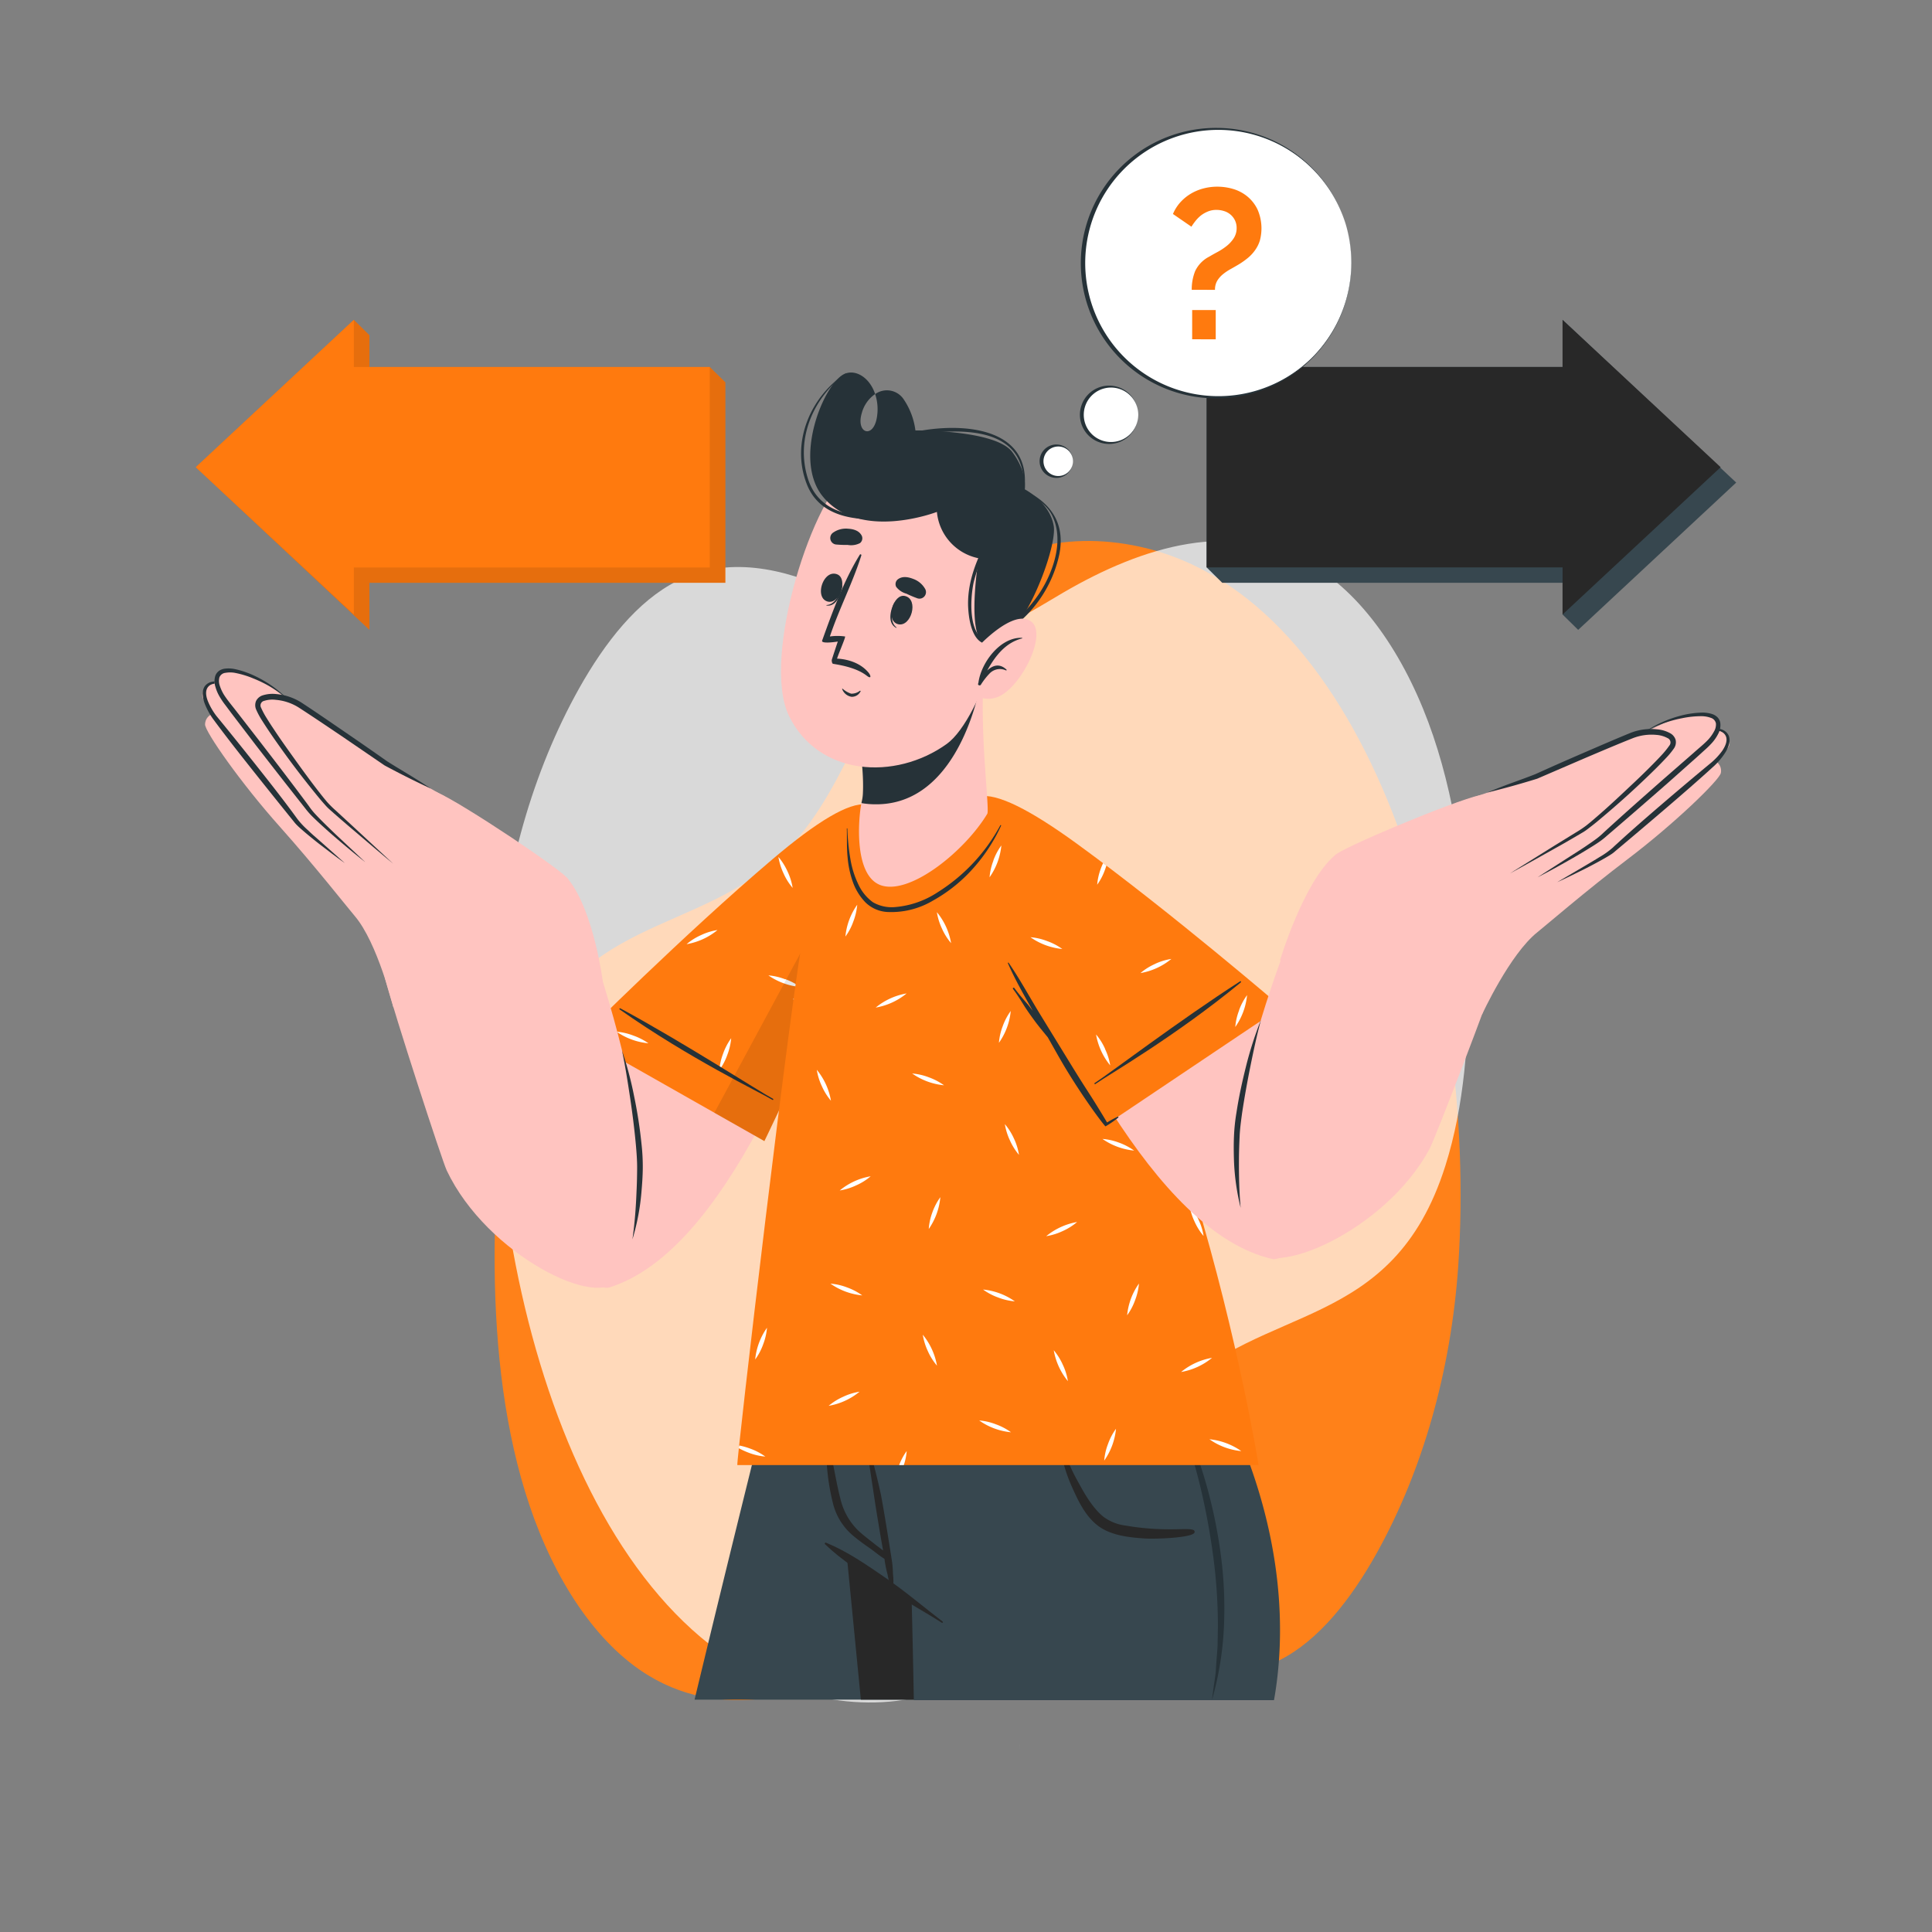 <svg width="500" height="500" fill="none" xmlns="http://www.w3.org/2000/svg"><rect width="100%" height="100%" fill="#808080" stroke="none"/><path d="M294.925 141.475c-19.395-4.241-39.41.382-54.365 17.575-14.546 16.727-21.146 44.725-36.317 60.275-23.43 24.062-56.709 16.07-70.301 59.266-4.849 15.421-6.099 32.652-5.926 49.532.199 21.143 2.629 42.539 9.067 61.604 6.438 19.065 17.159 35.701 30.875 43.969 20.246 12.226 43.709 4.913 64.03-7.015 8.383-4.913 16.798-10.698 25.86-11.355 11.411-.848 22.213 6.449 33.052 11.577 13.005 6.166 27.412 9.269 40.325 2.712 10.107-5.127 18.415-15.756 25.079-27.692 11.907-21.412 19.228-47.224 21.092-74.366 5.166-76.903-22.811-173.054-82.471-186.082Z" fill="#FF8119"/><path opacity=".7" d="M211.754 439.123c19.553 4.249 39.731-.383 54.808-17.611 14.665-16.76 21.319-44.814 36.614-60.395 23.621-24.111 57.171-16.102 70.874-59.385 4.888-15.451 6.149-32.717 5.975-49.631-.201-21.186-2.651-42.624-9.141-61.728-6.491-19.103-17.299-35.772-31.128-44.056-20.411-12.251-44.065-4.923-64.552 7.029-8.452 4.923-16.935 10.719-26.071 11.378-11.504.849-22.394-6.463-33.322-11.6-13.111-6.179-27.635-9.288-40.654-2.718-10.189 5.137-18.565 15.788-25.283 27.747-12.004 21.455-19.385 47.318-21.264 74.515-5.209 77.056 22.996 173.4 83.144 186.455Z" fill="#fff"/><path d="M187.73 98.95v51.87H95.61v12.19l-44.94-42.1 40.91-38.13 4.03 3.98v8.22h88.08l4.04 3.97Z" fill="#FF7A0E"/><path opacity=".1" d="M187.73 98.95v51.87H95.61v12.19l-44.94-42.1 40.91-38.13 4.03 3.98v8.22h88.08l4.04 3.97Z" fill="#000"/><path d="M183.69 94.98H91.58v51.87h92.11V94.98Zm-92.11 64.05V82.78l-40.91 38.13 40.91 38.12Z" fill="#FF7A0E"/><path d="m408.43 163.01-4.04-3.98v-8.21h-88.08l-4.03-3.98V94.98h92.11v-12.2l44.94 42.11-40.9 38.12Z" fill="#37474F"/><path d="M312.28 146.84h92.11V94.97h-92.11v51.87Zm92.11-64.06v76.25l40.91-38.12-40.91-38.13Z" fill="#282828"/><path d="M280.61 360v.24c0 .04 0 .16-.05.27v.18a3.035 3.035 0 0 0-.07.39c0 .09 0 .18-.05.28-.05.1-.07.42-.12.66-.05.24-.15.81-.23 1.29l-.45 2.44c-.05.26-.1.54-.15.83-.05.29-.14.78-.22 1.19-.08.41-.16.92-.25 1.41-.06.34-.13.69-.19 1.05-.19 1.07-.39 2.21-.62 3.43a.272.272 0 0 0 0 .09c-.24 1.36-.5 2.82-.78 4.35-.07.4-.15.8-.23 1.2-.08.4-.16.84-.23 1.26 0 .26-.09.53-.15.8-.38 2.127-.79 4.38-1.23 6.76-.15.8-.29 1.61-.44 2.43-.29 1.6-.59 3.24-.9 4.93-.08.39-.15.78-.21 1.18-.453 2.447-.917 4.993-1.39 7.64-.06.27-.1.54-.15.81-.23 1.24-.46 2.49-.68 3.77-.03.098-.05.198-.06.3l-.33 1.82c-.44 2.44-.893 4.937-1.36 7.49-.12.63-.24 1.27-.35 1.92-.23 1.29-.47 2.59-.71 3.9-.3 1.63-.6 3.27-.9 4.94-.3 1.67-.6 3.34-.91 5-.16.85-.31 1.7-.47 2.55-.18 1-.37 2-.55 3.07h-86.43c10.66-44.29 19.65-80 19.65-80l81.21.13Z" fill="#37474F"/><path d="M267.55 370c-4.327 23.333-8.7 46.667-13.12 70h-1.2c4.59-23.39 9.32-46.74 14-70.1.07-.22.35-.13.32.1Z" fill="#37474F"/><path d="M280.6 360v.24c0 .04 0 .16-.05.27v.18a3.035 3.035 0 0 0-.07.39c0 .09 0 .18-.05.28-.05.1-.08.42-.12.66-.04.24-.15.81-.23 1.29-.14.71-.28 1.52-.45 2.44-.05.26-.1.54-.15.83-.05.29-.14.78-.22 1.19-.08.41-.16.92-.25 1.41-.06.34-.13.69-.19 1.05-.2 1.07-.4 2.21-.62 3.43a.272.272 0 0 0 0 .09c-.25 1.36-.51 2.8-.79 4.33-.08.4-.15.81-.22 1.22-.07.41-.16.84-.23 1.26-.06.26-.1.53-.15.8-.39 2.12-.8 4.38-1.23 6.76-.15.8-.29 1.61-.44 2.43-.3 1.6-.6 3.24-.9 4.93-.08.39-.15.78-.21 1.18-.46 2.46-.923 5.007-1.39 7.64-.06.27-.1.54-.15.81-.23 1.24-.46 2.49-.68 3.77-.03.098-.05.198-.06.3l-.33 1.82c-.453 2.44-.907 4.937-1.36 7.49-.12.63-.24 1.27-.35 1.92-.24 1.29-.47 2.59-.71 3.9-.3 1.63-.6 3.27-.9 4.94-.3 1.67-.61 3.34-.91 5-.16.85-.31 1.7-.47 2.55-.18 1-.37 2-.56 3.07h-43.37l-3.47-35.52-.12-1.26-.14-1.36-.68-6.95-.59-6L215 360h65.6Z" fill="#282828"/><path d="M329.71 440H236.5c-.16-8.58-.33-16.88-.54-24.71v-.57s-10.88-6.44-16.74-11.49a20.651 20.651 0 0 1-2.74-2.72c-3.75-4.78-7.51-23.16-15.29-40.45h114c18.52 35.94 17.22 64.82 14.52 79.94Z" fill="#37474F"/><path d="M213.76 399.24c5.55 2.27 10.54 5.76 15.46 9.13 5.11 3.49 9.8 7.53 14.72 11.28.19.15 0 .46-.2.32-5.18-3.31-10.61-6.22-15.74-9.63-5-3.31-10.16-6.53-14.49-10.7-.17-.16.02-.5.25-.4Z" fill="#282828"/><path d="M213.06 367.17c.66 3.55 1.52 7.07 2.29 10.6.72 3.31 1.25 6.68 2.12 10a16.914 16.914 0 0 0 4.64 8.34c1.3 1.21 2.73 2.28 4.12 3.38.74.6 1.55 1.17 2.33 1.78-.11-.47-.19-1-.27-1.43-.24-1.35-.47-2.69-.69-4-.5-3-1-6-1.44-9-.9-5.89-1.73-11.84-3-17.67a.193.193 0 0 1 .135-.235.196.196 0 0 1 .146.019.19.19 0 0 1 .089.116c1.47 5.78 3.09 11.5 4.36 17.33.63 2.85 2.87 17 3 18 .13 1 .18 2.07.22 3.1.14 1.052.14 2.118 0 3.17a.259.259 0 0 1-.24.16.259.259 0 0 1-.24-.16 12.868 12.868 0 0 1-.9-3.06c-.26-1-.49-2-.67-3.06-.06-.36-.11-.74-.16-1.12-1.39-.85-2.69-2-4-2.9-1.31-.9-2.82-2-4.15-3.12a15.92 15.92 0 0 1-5.07-7.92A57.815 57.815 0 0 1 214 379.3c-.45-4-.77-8-1.33-12-.01-.3.33-.37.39-.13ZM308.93 396c-1.49-.78-7.25.6-17.74-1.2a12 12 0 0 1-5.67-2.3c-2.73-2.23-4.8-5.82-6.45-8.89a45.665 45.665 0 0 1-4.52-11c-.05-.23-.39-.12-.35.1.39 2.17.61 4.34 1.18 6.49a39.56 39.56 0 0 0 2.17 5.89c1.58 3.56 3.44 7.38 6.63 9.79 3.35 2.52 8 3 12.08 3.28 2.35.16 11.55-.09 12.79-1.4a.517.517 0 0 0 .113-.407.51.51 0 0 0-.233-.353Z" fill="#282828"/><path d="M304.89 365.21c1.06 3 2.09 6 2.94 9.08.85 3.08 1.72 6.11 2.5 9.18a177.106 177.106 0 0 1 3.56 18.65 135.655 135.655 0 0 1 1.3 18.89l-.08 4.75c-.06 1.58-.23 3.15-.34 4.74l-.15 2.38c-.09.78-.22 1.57-.33 2.35-.23 1.57-.44 3.15-.64 4.74a82.168 82.168 0 0 0 3.1-18.91c.298-6.417.003-12.847-.88-19.21a127.642 127.642 0 0 0-4-18.78 106.911 106.911 0 0 0-6.98-17.86Z" fill="#263238"/><path d="M205.81 220.55c-39 33.6-66.92 62.69-66.91 76.24 0 30.36 15.87 37.31 18.74 36.42 30.36-9.45 50.94-66.21 64.47-100.53 13.43-34.04-5.11-21.75-16.3-12.13Z" fill="#FFC4C0"/><path d="m150.39 268.42 47.43 26.89s20.67-42.23 28-67.61c7.33-25.38-2.94-24.82-25.83-5.39-22.89 19.43-49.6 46.11-49.6 46.11Z" fill="#FF7A0E"/><path d="M203.83 225.56a16.596 16.596 0 0 0-2.12-3.48l-.24-.27c0 .14 0 .28.07.41.251 1.32.668 2.604 1.24 3.82a15.426 15.426 0 0 0 2.36 3.75 15.888 15.888 0 0 0-1.31-4.23ZM181.44 242a15.389 15.389 0 0 0-3.75 2.35 17.116 17.116 0 0 0 8-3.66c-1.473.229-2.904.67-4.25 1.31Zm45.19-23.18a8.044 8.044 0 0 0 1.21-.24c0-.26.07-.51.1-.76-.46.317-.898.664-1.31 1.04v-.04Zm-39.46 53.78a15.545 15.545 0 0 0-1 4.32 14.994 14.994 0 0 0 2.06-3.92 15.93 15.93 0 0 0 1-4.31 15.481 15.481 0 0 0-2.06 3.91Zm32.61-34.54a15.545 15.545 0 0 0-1 4.32 14.994 14.994 0 0 0 2.06-3.92 15.93 15.93 0 0 0 1-4.31 15.481 15.481 0 0 0-2.06 3.91ZM163.89 268a15.545 15.545 0 0 0-4.32-1 17.176 17.176 0 0 0 8.24 3 16.008 16.008 0 0 0-3.92-2Zm39.29-14.57a15.545 15.545 0 0 0-4.32-1 17.176 17.176 0 0 0 8.24 3 15.982 15.982 0 0 0-3.92-2.04v.04Zm2.15 5.12v.1h.18a1.884 1.884 0 0 0-.18-.14v.04Z" fill="#fff"/><path d="M160.38 261.25c18.25 12.83 36 21.27 39.55 23.4.16.1.31-.18.13-.28-3.59-1.9-23-14.49-39.53-23.42-.19-.1-.32.18-.15.3Z" fill="#263238"/><path opacity=".1" d="m184.87 288 12.95 7.34s20.67-42.23 28-67.61c2.69-9.35 3-15.18 1.17-17.84L184.87 288Z" fill="#000"/><path d="M190.82 379.16h134.9s-20.61-128.72-70.33-172.74c-6.14-5.44-20-4.2-29 .29-3.23 1.61-14.82 17.82-18.13 33.16-3.31 15.34-17.8 138.83-17.44 139.29Z" fill="#FF7A0E"/><path d="M266.65 242.56a17.177 17.177 0 0 0 8.24 3.05 17.174 17.174 0 0 0-8.24-3.05Zm-61.33 16.05h.18a1.855 1.855 0 0 0-.17-.12s-.01.09-.01.12Zm30.75 19.21a17.177 17.177 0 0 0 8.24 3.05 16.013 16.013 0 0 0-3.92-2.06 15.53 15.53 0 0 0-4.32-.99Zm18.33 55.9a15.69 15.69 0 0 0 3.92 2.07c1.385.538 2.84.875 4.32 1a17.063 17.063 0 0 0-8.24-3.06v-.01Zm30.87-39a17.177 17.177 0 0 0 8.24 3.05 16.013 16.013 0 0 0-3.92-2.06 15.507 15.507 0 0 0-4.32-.96v-.03ZM313 372.48a17.063 17.063 0 0 0 8.24 3.06 17.333 17.333 0 0 0-8.24-3.06Zm-59.59-4.87a17.063 17.063 0 0 0 8.24 3.06 15.657 15.657 0 0 0-3.92-2.06 15.231 15.231 0 0 0-4.37-1h.05Zm-62.16 7.21c.806.437 1.642.818 2.5 1.14 1.385.537 2.84.874 4.32 1a15.824 15.824 0 0 0-3.92-2.06 18.011 18.011 0 0 0-2.81-.8c-.09.24-.11.49-.14.72h.05Zm23.66-42.62a17.177 17.177 0 0 0 8.24 3.05 15.657 15.657 0 0 0-3.92-2.06 15.19 15.19 0 0 0-4.37-.99h.05ZM256.08 227a17.174 17.174 0 0 0 3.05-8.24 15.675 15.675 0 0 0-2.06 3.92 15.202 15.202 0 0 0-.99 4.32Zm29.69 151a17.174 17.174 0 0 0 3.05-8.24 15.494 15.494 0 0 0-2.06 3.92 15.202 15.202 0 0 0-.99 4.32Zm5.92-37.59c.876-1.2 1.573-2.52 2.07-3.92a15.548 15.548 0 0 0 1-4.31 17.003 17.003 0 0 0-3.06 8.23h-.01Zm-51.33-22.34a17.176 17.176 0 0 0 3-8.24 15.842 15.842 0 0 0-2.06 3.92 15.559 15.559 0 0 0-.94 4.34v-.02Zm18.16-48.19a17.063 17.063 0 0 0 3.06-8.24 15.69 15.69 0 0 0-2.07 3.92 15.56 15.56 0 0 0-.99 4.34v-.02ZM232.7 379.16h1.2a14.44 14.44 0 0 0 .75-3.63 15.552 15.552 0 0 0-1.95 3.63Zm-37.27-27.31c.876-1.2 1.573-2.52 2.07-3.92a15.892 15.892 0 0 0 1-4.31 17.075 17.075 0 0 0-3.06 8.23h-.01Zm23.36-109.47a15.01 15.01 0 0 0 2.06-3.92 15.93 15.93 0 0 0 1-4.31 17.003 17.003 0 0 0-3.06 8.23Zm7.84-23.52a17.116 17.116 0 0 0 8-3.66c-1.465.231-2.89.672-4.23 1.31a15.727 15.727 0 0 0-3.77 2.35Zm44.14 101.06a15.794 15.794 0 0 0 4.23-1.31 15.484 15.484 0 0 0 3.76-2.36 17.342 17.342 0 0 0-8 3.67h.01Zm34.9 35.15a17.116 17.116 0 0 0 8-3.66 17.116 17.116 0 0 0-8 3.66Zm-91.22 8.76a17.116 17.116 0 0 0 8-3.66c-1.465.231-2.89.672-4.23 1.31a15.727 15.727 0 0 0-3.77 2.35Zm2.9-55.74a15.815 15.815 0 0 0 4.23-1.32 15.107 15.107 0 0 0 3.75-2.35 17.007 17.007 0 0 0-8 3.67h.02Zm9.28-47.33a17.116 17.116 0 0 0 8-3.66 17.116 17.116 0 0 0-8 3.66Zm57 7a17.198 17.198 0 0 0 3.66 8 17.198 17.198 0 0 0-3.66-8Zm-44.81 77.69a15.794 15.794 0 0 0 1.31 4.23 15.426 15.426 0 0 0 2.36 3.75 17.258 17.258 0 0 0-3.67-8v.02Zm-27.43-68.57c.231 1.466.672 2.89 1.31 4.23a15.667 15.667 0 0 0 2.35 3.76 17.067 17.067 0 0 0-3.66-8v.01Zm61.32 72.56a17.198 17.198 0 0 0 3.66 8 15.421 15.421 0 0 0-1.31-4.23 15.759 15.759 0 0 0-2.35-3.77Zm35.12-37.55c.231 1.466.672 2.89 1.31 4.23a15.648 15.648 0 0 0 2.35 3.76 15.488 15.488 0 0 0-1.31-4.24 15.922 15.922 0 0 0-2.35-3.75Zm-47.78-21a15.794 15.794 0 0 0 1.31 4.23 16.003 16.003 0 0 0 2.35 3.76 15.154 15.154 0 0 0-1.31-4.24 15.586 15.586 0 0 0-2.35-3.72v-.03Zm-17.58-54.79a15.794 15.794 0 0 0 1.31 4.23 15.426 15.426 0 0 0 2.36 3.75 16.993 16.993 0 0 0-3.67-8v.02Z" fill="#fff"/><path d="M272.75 217.09c41.46 30.55 71.47 57.45 72.47 71 2.26 30.28-13 38.41-15.94 37.74-31-7.13-55.78-62.21-71.86-95.38-15.97-32.97 3.46-22.11 15.33-13.36Z" fill="#FFC4C0"/><path d="M331.62 260.63 286.36 291s-23.79-40.55-33-65.3 1.07-25 25.36-7.33 52.9 42.26 52.9 42.26Z" fill="#FF7A0E"/><path d="M271 243.55a15.545 15.545 0 0 0-4.32-1 17.174 17.174 0 0 0 8.24 3.05 15.495 15.495 0 0 0-3.92-2.05Zm-13.9-20.83a15.176 15.176 0 0 0-1 4.32 17.174 17.174 0 0 0 3.05-8.24 15.656 15.656 0 0 0-2.08 3.92h.03Zm63.59 38.74a15.176 15.176 0 0 0-1 4.32 17.174 17.174 0 0 0 3.05-8.24 15.656 15.656 0 0 0-2.08 3.92h.03Zm-35.21-38.08c-.19.42-.37.84-.53 1.26a15.545 15.545 0 0 0-1 4.32A15.533 15.533 0 0 0 286 225c.12-.327.23-.66.33-1l-.85-.62Zm13.42 26.1a15.389 15.389 0 0 0-3.75 2.35 17.116 17.116 0 0 0 8-3.66 15.425 15.425 0 0 0-4.28 1.31h.03Zm-12.89 22a15.436 15.436 0 0 0-2.35-3.76 17.198 17.198 0 0 0 3.66 8 15.301 15.301 0 0 0-1.32-4.2l.01-.04Z" fill="#fff"/><path d="M321.12 254.25c-17.22 14.16-34.29 23.92-37.66 26.31-.16.11-.33-.16-.16-.27 3.44-2.17 21.87-16.19 37.65-26.33.18-.12.34.15.17.29Z" fill="#263238"/><path d="M289.26 289c-.945.442-1.864.939-2.75 1.49-5.23-8.69-4.25-6.68-9.56-15.33-2.6-4.233-5.2-8.47-7.8-12.71-2.7-4.41-5.17-9-8.11-13.28-.08-.13-.25 0-.19.12 1.83 4.23 4.19 8.28 6.44 12.33-.48-.62-.93-1.26-1.45-1.85-1.15-1.32-2.28-2.65-3.32-4.06-.16-.22-.52 0-.36.22 1 1.34 1.89 2.74 2.77 4.16.88 1.42 1.86 2.77 2.85 4.12s2 2.54 3 3.78l.38.46c1.44 2.52 2.84 5.07 4.33 7.57 5.24 8.74 10.46 15.53 10.62 15.48a25.491 25.491 0 0 0 3.28-2.25c.14-.16 0-.32-.13-.25Z" fill="#263238"/><path d="M324.52 322.89c-5.39-12.6-10.06-29.86 9.25-80.61 2.67-7 57.31-1.51 54.85 6.14-3.11 9.63-17.26 46.34-18.64 48.89-11.58 21.54-41.81 34.13-45.46 25.58Z" fill="#FFC4C0"/><path d="M321.08 312.59c-.38-4.11-.46-8.21-.44-12.31 0-2 .08-4.09.17-6.13.09-2.04.36-4 .64-6.07.6-4 1.34-8.08 2.15-12.11.81-4.03 1.67-8.05 2.73-12a93.584 93.584 0 0 0-3.81 11.79c-1 4-1.89 8-2.52 12.15a49.341 49.341 0 0 0-.65 6.22c-.09 2.07-.06 4.15 0 6.22a59.773 59.773 0 0 0 1.73 12.24Z" fill="#263238"/><path d="M345.38 221.44c-8.07 6.9-14.11 27.1-14.11 27.1l52.29 14s7.17-15.6 14.31-21.28c2.08-1.65 12.58-10.73 23.34-18.89 12.2-9.25 23.82-20.52 24.15-22.34.63-3.5-4.61-6.28-14.3-2-9.69 4.28-27.13 15.97-28.36 16.34-.425.09-.856.15-1.29.18-.56-.11-11.74-10.18-18.4-8.76-6.66 1.42-36.65 13.97-37.63 15.65Z" fill="#FFC4C0"/><path d="M388.39 229.21s25.29-5.17 29-9.07c3.71-3.9 29.47-23.89 30.17-27.38.7-3.49-4.61-6.28-14.3-2-9.69 4.28-27.12 15.93-28.36 16.35-1.24.42-23.95 1.3-26 2-2.05.7 9.49 20.1 9.49 20.1Z" fill="#FFC4C0"/><path d="M403 228.31c2.58-1.16 5.11-2.43 7.64-3.69 1.26-.65 2.51-1.31 3.75-2 .62-.35 1.24-.69 1.85-1.07.31-.17.61-.38.92-.58.309-.214.603-.447.88-.7 4.31-3.61 8.63-7.27 12.92-10.94 4.29-3.67 8.54-7.35 12.74-11.19a17.726 17.726 0 0 0 2.79-3.36 8.147 8.147 0 0 0 .93-2 3.644 3.644 0 0 0 0-2.33 2.992 2.992 0 0 0-1.67-1.6 6.492 6.492 0 0 0-2.15-.44c-1.428-.052-2.855.1-4.24.45a17.41 17.41 0 0 1 4.2-.05 6 6 0 0 1 1.94.56 2.3 2.3 0 0 1 1.22 1.34c.36 1.16-.27 2.5-1 3.59a17.549 17.549 0 0 1-2.77 3c-4.32 3.57-8.66 7.23-12.94 10.9-4.28 3.67-8.55 7.38-12.71 11.24a20.942 20.942 0 0 1-3.36 2.38c-1.19.75-2.41 1.46-3.62 2.18l-7.32 4.31Z" fill="#263238"/><path d="M383.41 226.18s27.69-5.78 31.39-9.67c3.7-3.89 29.46-23.9 30.17-27.38.71-3.48-4.62-6.29-14.3-2s-27.13 15.92-28.37 16.35c-1.24.43-23.07 3.55-25.14 4.26-2.07.71 6.25 18.44 6.25 18.44Z" fill="#FFC4C0"/><path d="M397.91 227.05c3.09-1.57 6.12-3.26 9.16-5 1.5-.87 3-1.75 4.47-2.67.74-.45 1.48-.92 2.21-1.42a19.687 19.687 0 0 0 2.09-1.64c5.253-4.5 10.487-9.037 15.7-13.61l7.77-6.91 1.93-1.75a21.07 21.07 0 0 0 1.9-1.88 10.887 10.887 0 0 0 1.54-2.28c.48-.879.662-1.889.52-2.88a2.702 2.702 0 0 0-.76-1.42 3.557 3.557 0 0 0-1.29-.78 8.21 8.21 0 0 0-2.74-.39c-1.766.049-3.52.297-5.23.74a30.15 30.15 0 0 0-9.51 4.24 32.056 32.056 0 0 1 9.67-3.53c1.664-.35 3.36-.525 5.06-.52a6.996 6.996 0 0 1 2.37.43 1.882 1.882 0 0 1 1.31 1.43 3.525 3.525 0 0 1-.51 2.12 10.33 10.33 0 0 1-1.41 2c-1.1 1.19-2.5 2.29-3.78 3.44l-7.83 6.83c-5.2 4.58-10.4 9.16-15.51 13.85a18.488 18.488 0 0 1-1.93 1.65c-.68.5-1.39 1-2.1 1.48-1.43 1-2.88 1.91-4.34 2.84l-8.76 5.63Z" fill="#263238"/><path d="M383.79 227s22.87-10.64 26.31-14.27c3.44-3.63 21.89-16.18 22.55-19.42.66-3.24-4.3-5.85-13.32-1.86-9.02 3.99-19.71 8.76-20.86 9.16-1.15.4-19.38 6.47-21.31 7.13-1.93.66 6.63 19.26 6.63 19.26Z" fill="#FFC4C0"/><path d="M390.76 226.05c3.92-2.13 7.81-4.33 11.7-6.51 2-1.09 3.88-2.2 5.81-3.33l1.45-.85c.494-.303.968-.637 1.42-1a67.5 67.5 0 0 0 2.64-2.1c3.43-2.87 6.8-5.81 10.06-8.87 1.63-1.52 3.25-3.07 4.84-4.65.79-.79 1.58-1.59 2.35-2.42a20.63 20.63 0 0 0 2.22-2.68 2.817 2.817 0 0 0 .41-2.13 2.91 2.91 0 0 0-1.33-1.7 8.327 8.327 0 0 0-3.49-1.06 14.428 14.428 0 0 0-6.91.94c-4.16 1.7-8.24 3.48-12.34 5.25s-8.23 3.59-12.21 5.4c-2.05.81-4.16 1.57-6.25 2.33s-4.18 1.59-6.25 2.45c4.36-1.06 8.64-2.26 12.94-3.59l12.32-5.31c4.1-1.74 8.22-3.5 12.34-5.14a13.292 13.292 0 0 1 6.21-.89 7.07 7.07 0 0 1 2.87.83 1.228 1.228 0 0 1 .735 1.391 1.23 1.23 0 0 1-.245.509 22.162 22.162 0 0 1-2 2.47c-.74.81-1.52 1.61-2.3 2.4-1.55 1.58-3.15 3.13-4.77 4.66-3.24 3.05-6.47 6.12-9.83 9a74 74 0 0 1-2.55 2.14 27.015 27.015 0 0 1-2.73 1.83l-5.7 3.51-11.41 7.12Z" fill="#263238"/><path d="M159.7 330.86c6-12.29 11.61-29.28-5-81-2.3-7.15-57.15-4.52-55.09 3.24 2.59 9.79 14.78 47.19 16 49.81 10.46 22.09 39.99 36.29 44.09 27.95Z" fill="#FFC4C0"/><path d="M163.67 320.76a59.19 59.19 0 0 0 2.33-12.18c.18-2.06.33-4.13.35-6.21a51.834 51.834 0 0 0-.32-6.24c-.419-4.12-1.05-8.215-1.89-12.27a93.24 93.24 0 0 0-3.17-12c.84 4 1.48 8.1 2.09 12.16.61 4.06 1.12 8.14 1.5 12.22.18 2 .34 4.07.33 6.09-.01 2.02-.06 4.09-.16 6.13-.16 4.12-.47 8.21-1.06 12.3Z" fill="#263238"/><path d="M147.15 227.65C153.75 236 156 254 156 254l-54.21 6.66s-4.06-16.68-10-23.62c-1.72-2-10.3-12.93-19.29-23-10.21-11.42-19.46-24.7-19.43-26.55.05-3.55 5.72-5.28 14.41.78 8.69 6.06 23.59 20.82 24.71 21.47.403.169.817.31 1.24.42.58 0 13.48-7.75 19.74-5.08 6.26 2.67 33.35 20.74 33.98 22.57Z" fill="#FFC4C0"/><path d="M103.45 227.05s-23.83-9.91-26.71-14.45c-2.88-4.54-24.35-29.08-24.38-32.6-.03-3.52 5.73-5.29 14.42.77 8.69 6.06 23.58 20.82 24.71 21.48 1.13.66 23.26 5.85 25.15 6.95 1.89 1.1-13.19 17.85-13.19 17.85Z" fill="#FFC4C0"/><path d="M89.24 223.37c-2.31-1.64-4.54-3.37-6.79-5.09-1.11-.87-2.21-1.77-3.3-2.68-.54-.46-1.08-.92-1.61-1.4-.27-.23-.53-.5-.79-.75-.259-.27-.503-.553-.73-.85-3.54-4.37-7.08-8.79-10.59-13.21-3.51-4.42-7-8.86-10.37-13.43a18.346 18.346 0 0 1-2.06-3.82 7.91 7.91 0 0 1-.52-2.17c-.1-.793.06-1.597.46-2.29a2.999 2.999 0 0 1 2-1.25 6.442 6.442 0 0 1 2.19 0c1.408.226 2.778.647 4.07 1.25a17.809 17.809 0 0 0-4.11-.85 5.839 5.839 0 0 0-2 .18 2.233 2.233 0 0 0-1.45 1.08c-.58 1.07-.22 2.51.31 3.72a16.984 16.984 0 0 0 2.05 3.47c3.55 4.33 7.11 8.76 10.61 13.18 3.5 4.42 7 8.87 10.33 13.46a20.818 20.818 0 0 0 2.83 3c1 1 2.09 1.89 3.14 2.83l6.33 5.62Z" fill="#263238"/><path d="M108.92 225s-26.08-11-29-15.5C77 205 55.57 180.41 55.54 176.86c-.03-3.55 5.73-5.29 14.42.77 8.69 6.06 23.58 20.82 24.71 21.47 1.13.65 22 7.9 23.87 9 1.87 1.1-9.62 16.9-9.62 16.9Z" fill="#FFC4C0"/><path d="M94.52 223.11c-2.74-2.14-5.39-4.37-8-6.61a159.92 159.92 0 0 1-3.88-3.47c-.64-.6-1.28-1.2-1.9-1.82a20.3 20.3 0 0 1-1.74-2 2102.261 2102.261 0 0 1-12.8-16.37l-6.31-8.26-1.56-2.09a19.902 19.902 0 0 1-1.5-2.21 10.716 10.716 0 0 1-1.08-2.53 4.67 4.67 0 0 1 0-2.93c.203-.506.55-.941 1-1.25a3.638 3.638 0 0 1 1.42-.52 8.123 8.123 0 0 1 2.75.14 23.66 23.66 0 0 1 5 1.73 30.185 30.185 0 0 1 8.52 6 31.905 31.905 0 0 0-8.81-5.31 23.947 23.947 0 0 0-4.87-1.48 7.016 7.016 0 0 0-2.41 0 1.877 1.877 0 0 0-1.56 1.16 3.61 3.61 0 0 0 .09 2.17c.25.771.586 1.512 1 2.21.85 1.38 2 2.73 3.06 4.1l6.37 8.21c4.23 5.49 8.46 11 12.58 16.56.476.702 1 1.371 1.57 2 .58.63 1.18 1.25 1.79 1.86 1.21 1.22 2.46 2.42 3.71 3.62l7.56 7.09Z" fill="#263238"/><path d="M108.39 225.76s-20.42-14.82-23.1-19c-2.68-4.18-18.39-20.1-18.41-23.41-.02-3.31 5.33-4.93 13.42.72 8.09 5.65 17.7 12.37 18.7 12.98 1 .61 17.8 10 19.56 11.07 1.76 1.07-10.17 17.64-10.17 17.64Z" fill="#FFC4C0"/><path d="M101.73 223.5c-3.45-2.85-6.84-5.75-10.24-8.64a392.45 392.45 0 0 1-5.07-4.37l-1.26-1.12a14.1 14.1 0 0 1-1.16-1.21c-.76-.84-1.47-1.7-2.18-2.57-2.82-3.47-5.57-7-8.18-10.63-1.31-1.81-2.61-3.64-3.86-5.49-.63-.93-1.25-1.87-1.85-2.83a20.126 20.126 0 0 1-1.66-3.06 2.809 2.809 0 0 1 0-2.17 2.921 2.921 0 0 1 1.58-1.41 8.464 8.464 0 0 1 3.63-.38c2.35.203 4.615.975 6.6 2.25 3.76 2.46 7.42 5 11.11 7.52 3.69 2.52 7.39 5.09 11 7.63 1.86 1.19 3.79 2.33 5.69 3.49 1.9 1.16 3.8 2.35 5.66 3.59-4.07-1.87-8-3.86-12-6l-11.08-7.57c-3.7-2.49-7.4-5-11.13-7.41a13.209 13.209 0 0 0-5.93-2 7.002 7.002 0 0 0-3 .25 1.22 1.22 0 0 0-.84 1.77c.433.978.94 1.921 1.52 2.82.58.94 1.18 1.87 1.8 2.79 1.22 1.85 2.5 3.68 3.79 5.49 2.59 3.62 5.18 7.25 7.92 10.76.68.87 1.37 1.74 2.09 2.58a27.029 27.029 0 0 0 2.32 2.28l4.92 4.54 9.81 9.1Zm157.12-9.85a46.473 46.473 0 0 1-16.22 17.29 23.478 23.478 0 0 1-10.88 3.8 9.723 9.723 0 0 1-5.82-1.23 11.743 11.743 0 0 1-3.78-4.62 24.057 24.057 0 0 1-2.07-6.6 56.946 56.946 0 0 1-.78-7.84c0-.1-.15-.08-.15 0 .08 2.49-.05 5 .21 7.46a25.582 25.582 0 0 0 1.38 6.41 14.674 14.674 0 0 0 3.26 5.24 8.8 8.8 0 0 0 5.63 2.46c4.14.201 8.247-.822 11.81-2.94a39.83 39.83 0 0 0 9.7-7.57 44.22 44.22 0 0 0 7.92-11.78.108.108 0 0 0 .026-.051.11.11 0 0 0 0-.057.113.113 0 0 0-.073-.083c-.018-.007-.038-.01-.057-.007a.114.114 0 0 0-.054.02.113.113 0 0 0-.038.043.118.118 0 0 0-.014.055Z" fill="#263238"/><path d="M228.33 229.22c7.7 2.15 21.52-9.19 27.18-18.61.38-.65-.35-7.64-.84-16.19-.27-5.19-.46-11-.25-16.26.05-1.08-33.49 6.73-33.49 6.73s2.82 11.21 2.39 20.43a11.023 11.023 0 0 1-.32 2.16c0 .1 0 .22-.06.36-.84 4.1-2.05 19.3 5.39 21.38Z" fill="#FFC4C0"/><path d="M226.34 208.15a20.508 20.508 0 0 1-3.39-.31c.012-.121.032-.241.06-.36.174-.708.278-1.432.31-2.16.42-9.21-2.39-20.43-2.39-20.43s27.23-6.34 32.59-6.81c-1.27 6.07-7.6 30.43-27.18 30.07Z" fill="#263238"/><path d="M262 140.78c2.23 12.1-7.8 45.17-17 51.76-13.31 9.54-33.17 8.33-40.79-7.22-7.39-15.08 6.44-57.95 16.52-63.74 14.83-8.52 37.94 1.32 41.27 19.2Z" fill="#FFC4C0"/><path d="M231.49 155.9c0-.08.14.17.11.25-.81 2.19-1.35 4.83.4 6.23.06 0 0 .15-.06.11-2.32-1.15-1.56-4.64-.45-6.59Z" fill="#263238"/><path d="M234.23 154.25c3.64.9 1.56 8.13-1.81 7.29-3.37-.84-1.25-8.05 1.81-7.29ZM218 151.53c0-.09-.2.06-.23.15-.57 2.26-1.61 4.75-3.84 4.91-.07 0-.1.12 0 .13 2.5.36 3.84-2.96 4.07-5.19Z" fill="#263238"/><path d="M216.63 148.62c-3.52-1.31-5.88 5.83-2.62 7s5.57-5.9 2.62-7Zm20.81 6.23a28.31 28.31 0 0 1-2.84-1.2 4.995 4.995 0 0 1-2.67-1.78 1.583 1.583 0 0 1 .38-1.9c1.18-.93 2.66-.68 4-.16a5.782 5.782 0 0 1 3.17 2.7 1.692 1.692 0 0 1-1.071 2.359 1.692 1.692 0 0 1-.969-.019Zm-21.13-13.94c1.027.095 2.059.135 3.09.12a4.999 4.999 0 0 0 3.17-.48 1.59 1.59 0 0 0 .46-1.89c-.68-1.34-2.12-1.74-3.54-1.83a5.758 5.758 0 0 0-4 1.1 1.694 1.694 0 0 0-.051 2.573c.245.217.547.359.871.407Zm6.22 37.87a3.5 3.5 0 0 1-2.25.74 6.228 6.228 0 0 1-2.2-1.27c-.06-.05-.16 0-.13.08a3.105 3.105 0 0 0 2.44 2 2.485 2.485 0 0 0 2.33-1.43c.07-.07-.09-.17-.19-.12Z" fill="#263238"/><path d="M224.35 174.9c-2.55-2-6.35-2.71-8.78-3.11-.25-.11-.34-.7-.31-1 0-.09 1.56-4.76 1.56-4.76-.73.13-4.37.63-4.05-.25 2.64-7.34 5.58-15.5 9.76-22.24a.22.22 0 0 1 .39.18c-2.26 7.15-5.76 13.86-8.15 21a13.984 13.984 0 0 1 3.93 0c.22.14-1.91 4.95-2.06 5.74 0 0 5 0 8 3.46.82.9.92 1.92-.29.98ZM213 128.56c9.58 11.61 29.47 3.92 29.47 3.92a13.507 13.507 0 0 0 10.81 12s-3.45 20.88 1.88 22.37c8.13 2.28 18.55-24.55 17.55-30.7-1-6.15-7.49-9.51-7.49-9.51s.7-4.35-3.22-9.62c-4.32-5.84-25.09-5.62-25.09-5.62a18.494 18.494 0 0 0-3-8 5.208 5.208 0 0 0-3.408-2.293 5.228 5.228 0 0 0-4.012.883 12.42 12.42 0 0 1 .52 5.54c-.74 6.19-5.57 4.8-4-.55a8.726 8.726 0 0 1 3.47-5c-1.37-4.19-4.94-6.45-7.84-5.25-5.3 2.17-13.64 22.18-5.64 31.83Z" fill="#263238"/><path d="M256.22 138.42a.28.28 0 0 1 .069-.08.312.312 0 0 1 .095-.047.276.276 0 0 1 .333.191.276.276 0 0 1-.027.206 54.3 54.3 0 0 0-4.69 11.95c-.91 4.15-1.69 15 4.51 15.51a.242.242 0 0 1 .191.235.237.237 0 0 1-.054.151.238.238 0 0 1-.137.084c-4.39.75-5.63-5-5.91-8.78-.54-6.84 2.25-13.6 5.62-19.42ZM219 96.54v.07c-8.45 6.09-13.16 16.85-9.95 27.14 4 12.94 20.52 10.08 30.49 7.92.49-.11.72.63.23.75-9.77 2.37-26.4 4.84-31-7.2-4.14-10.73.96-22.64 10.23-28.68Zm44.47 29.58c7.73 3.14 12.35 8.55 10.71 17.22a32.074 32.074 0 0 1-15.06 21 .329.329 0 0 1-.418-.13.33.33 0 0 1 .078-.43c5.54-4 10.2-8.83 12.88-15.23 2-4.73 3-10.36.62-15.16-1.69-3.46-5.73-5.33-9-7-.15-.08 0-.34.19-.27ZM234 112.43c11.7-3.24 33.06-3.36 31.13 14.07 0 .14-.26.12-.25 0 1-17.74-19.2-15.44-30.8-13.57-.29.07-.35-.43-.08-.5Z" fill="#263238"/><path d="M253.18 167.31s9.08-9.87 13.66-6.49c4.58 3.38-3.27 18.41-9.37 19.79a5.996 5.996 0 0 1-6.431-2.103 5.992 5.992 0 0 1-1.049-2.137l3.19-9.06Z" fill="#FFC4C0"/><path d="M264.48 165.07c.021 0 .042.008.057.023a.081.081 0 0 1 .023.057.081.081 0 0 1-.023.057.081.081 0 0 1-.057.023c-4.29 1.1-6.94 4.59-9 8.3 1.42-1.34 3.18-1.95 5-.23.1.09 0 .24-.14.2a3.682 3.682 0 0 0-4.17.73 17.685 17.685 0 0 0-2.34 3c-.24.34-.87.06-.68-.34a.44.44 0 0 1 .05-.09c.63-5.23 5.64-11.95 11.28-11.73Z" fill="#263238"/><path d="M264 451.47c-.07.41-.15.82-.23 1.24.07-.41.15-.83.22-1.24h.01Z" fill="#EBEBEB"/><path d="M294.58 107.34a7.304 7.304 0 0 1-4.499 6.751 7.299 7.299 0 0 1-9.546-9.532 7.302 7.302 0 0 1 6.745-4.509 7.298 7.298 0 0 1 7.3 7.29Z" fill="#fff"/><path d="M294.58 107.34a7.552 7.552 0 0 1-12.974 5.258 7.546 7.546 0 0 1-1.478-8.312 7.552 7.552 0 0 1 7.152-4.486 7.57 7.57 0 0 1 7.3 7.54Zm0 0a7.052 7.052 0 0 0-13.53-2.774 7.046 7.046 0 0 0 7.019 9.806 7.049 7.049 0 0 0 4.321-1.922 7.1 7.1 0 0 0 2.19-5.11Z" fill="#263238"/><path d="M349.76 68.07a34.721 34.721 0 0 1-59.253 24.578 34.724 34.724 0 0 1 5.213-53.417 34.722 34.722 0 0 1 54.04 28.839Z" fill="#fff"/><path d="M349.76 68.07a34.86 34.86 0 0 1-10.12 24.6A35 35 0 1 1 315 33.1a34.92 34.92 0 0 1 24.6 10.37 34.756 34.756 0 0 1 10.12 24.6h.04Zm0 0a34.466 34.466 0 0 0-21.482-31.92A34.473 34.473 0 0 0 315 33.61a34.459 34.459 0 1 0 24.5 59 34.698 34.698 0 0 0 10.22-24.49l.04-.05Z" fill="#263238"/><path d="M277.69 119.37a4.063 4.063 0 0 1-2.506 3.751 4.06 4.06 0 1 1 2.506-3.751Z" fill="#fff"/><path d="M277.69 119.37a4.328 4.328 0 0 1-4.06 4.31 4.415 4.415 0 0 1-3.18-1.14 4.313 4.313 0 0 1-1.342-3.892 4.317 4.317 0 0 1 2.529-3.249 4.317 4.317 0 0 1 4.103.345 4.321 4.321 0 0 1 1.95 3.626Zm0 0a3.809 3.809 0 0 0-4.06-3.81 3.818 3.818 0 0 0-3.474 4.705 3.814 3.814 0 0 0 3.059 2.871 3.822 3.822 0 0 0 3.849-1.668 3.824 3.824 0 0 0 .626-2.098Z" fill="#263238"/><path d="M308.42 75a12.687 12.687 0 0 1 .88-4.83 8.042 8.042 0 0 1 3.63-3.74c.55-.33 1.22-.71 2-1.13a15.96 15.96 0 0 0 2.36-1.51 8.49 8.49 0 0 0 1.95-2.06 4.772 4.772 0 0 0 .8-2.72 4.548 4.548 0 0 0-.44-2 4.616 4.616 0 0 0-2.83-2.39 6.5 6.5 0 0 0-1.95-.3 5.743 5.743 0 0 0-2.2.41 7.821 7.821 0 0 0-1.78 1 9.16 9.16 0 0 0-1.43 1.43c-.386.482-.743.987-1.07 1.51l-4.78-3.29a10.694 10.694 0 0 1 1.89-3 11.796 11.796 0 0 1 2.7-2.23 12.555 12.555 0 0 1 3.26-1.37 14.218 14.218 0 0 1 3.63-.47c1.395 0 2.782.202 4.12.6a10.503 10.503 0 0 1 3.65 1.93 10.01 10.01 0 0 1 2.64 3.38 12.205 12.205 0 0 1 .61 8 8.541 8.541 0 0 1-1.19 2.44 10.293 10.293 0 0 1-1.81 2 20.55 20.55 0 0 1-2.36 1.7c-.73.44-1.47.86-2.2 1.27a13.12 13.12 0 0 0-2 1.34 6.654 6.654 0 0 0-1.49 1.7 4.523 4.523 0 0 0-.57 2.34l-6.02-.01Zm.11 12.8v-7.56h6.1v7.58l-6.1-.02Z" fill="#FF7A0E"/></svg>